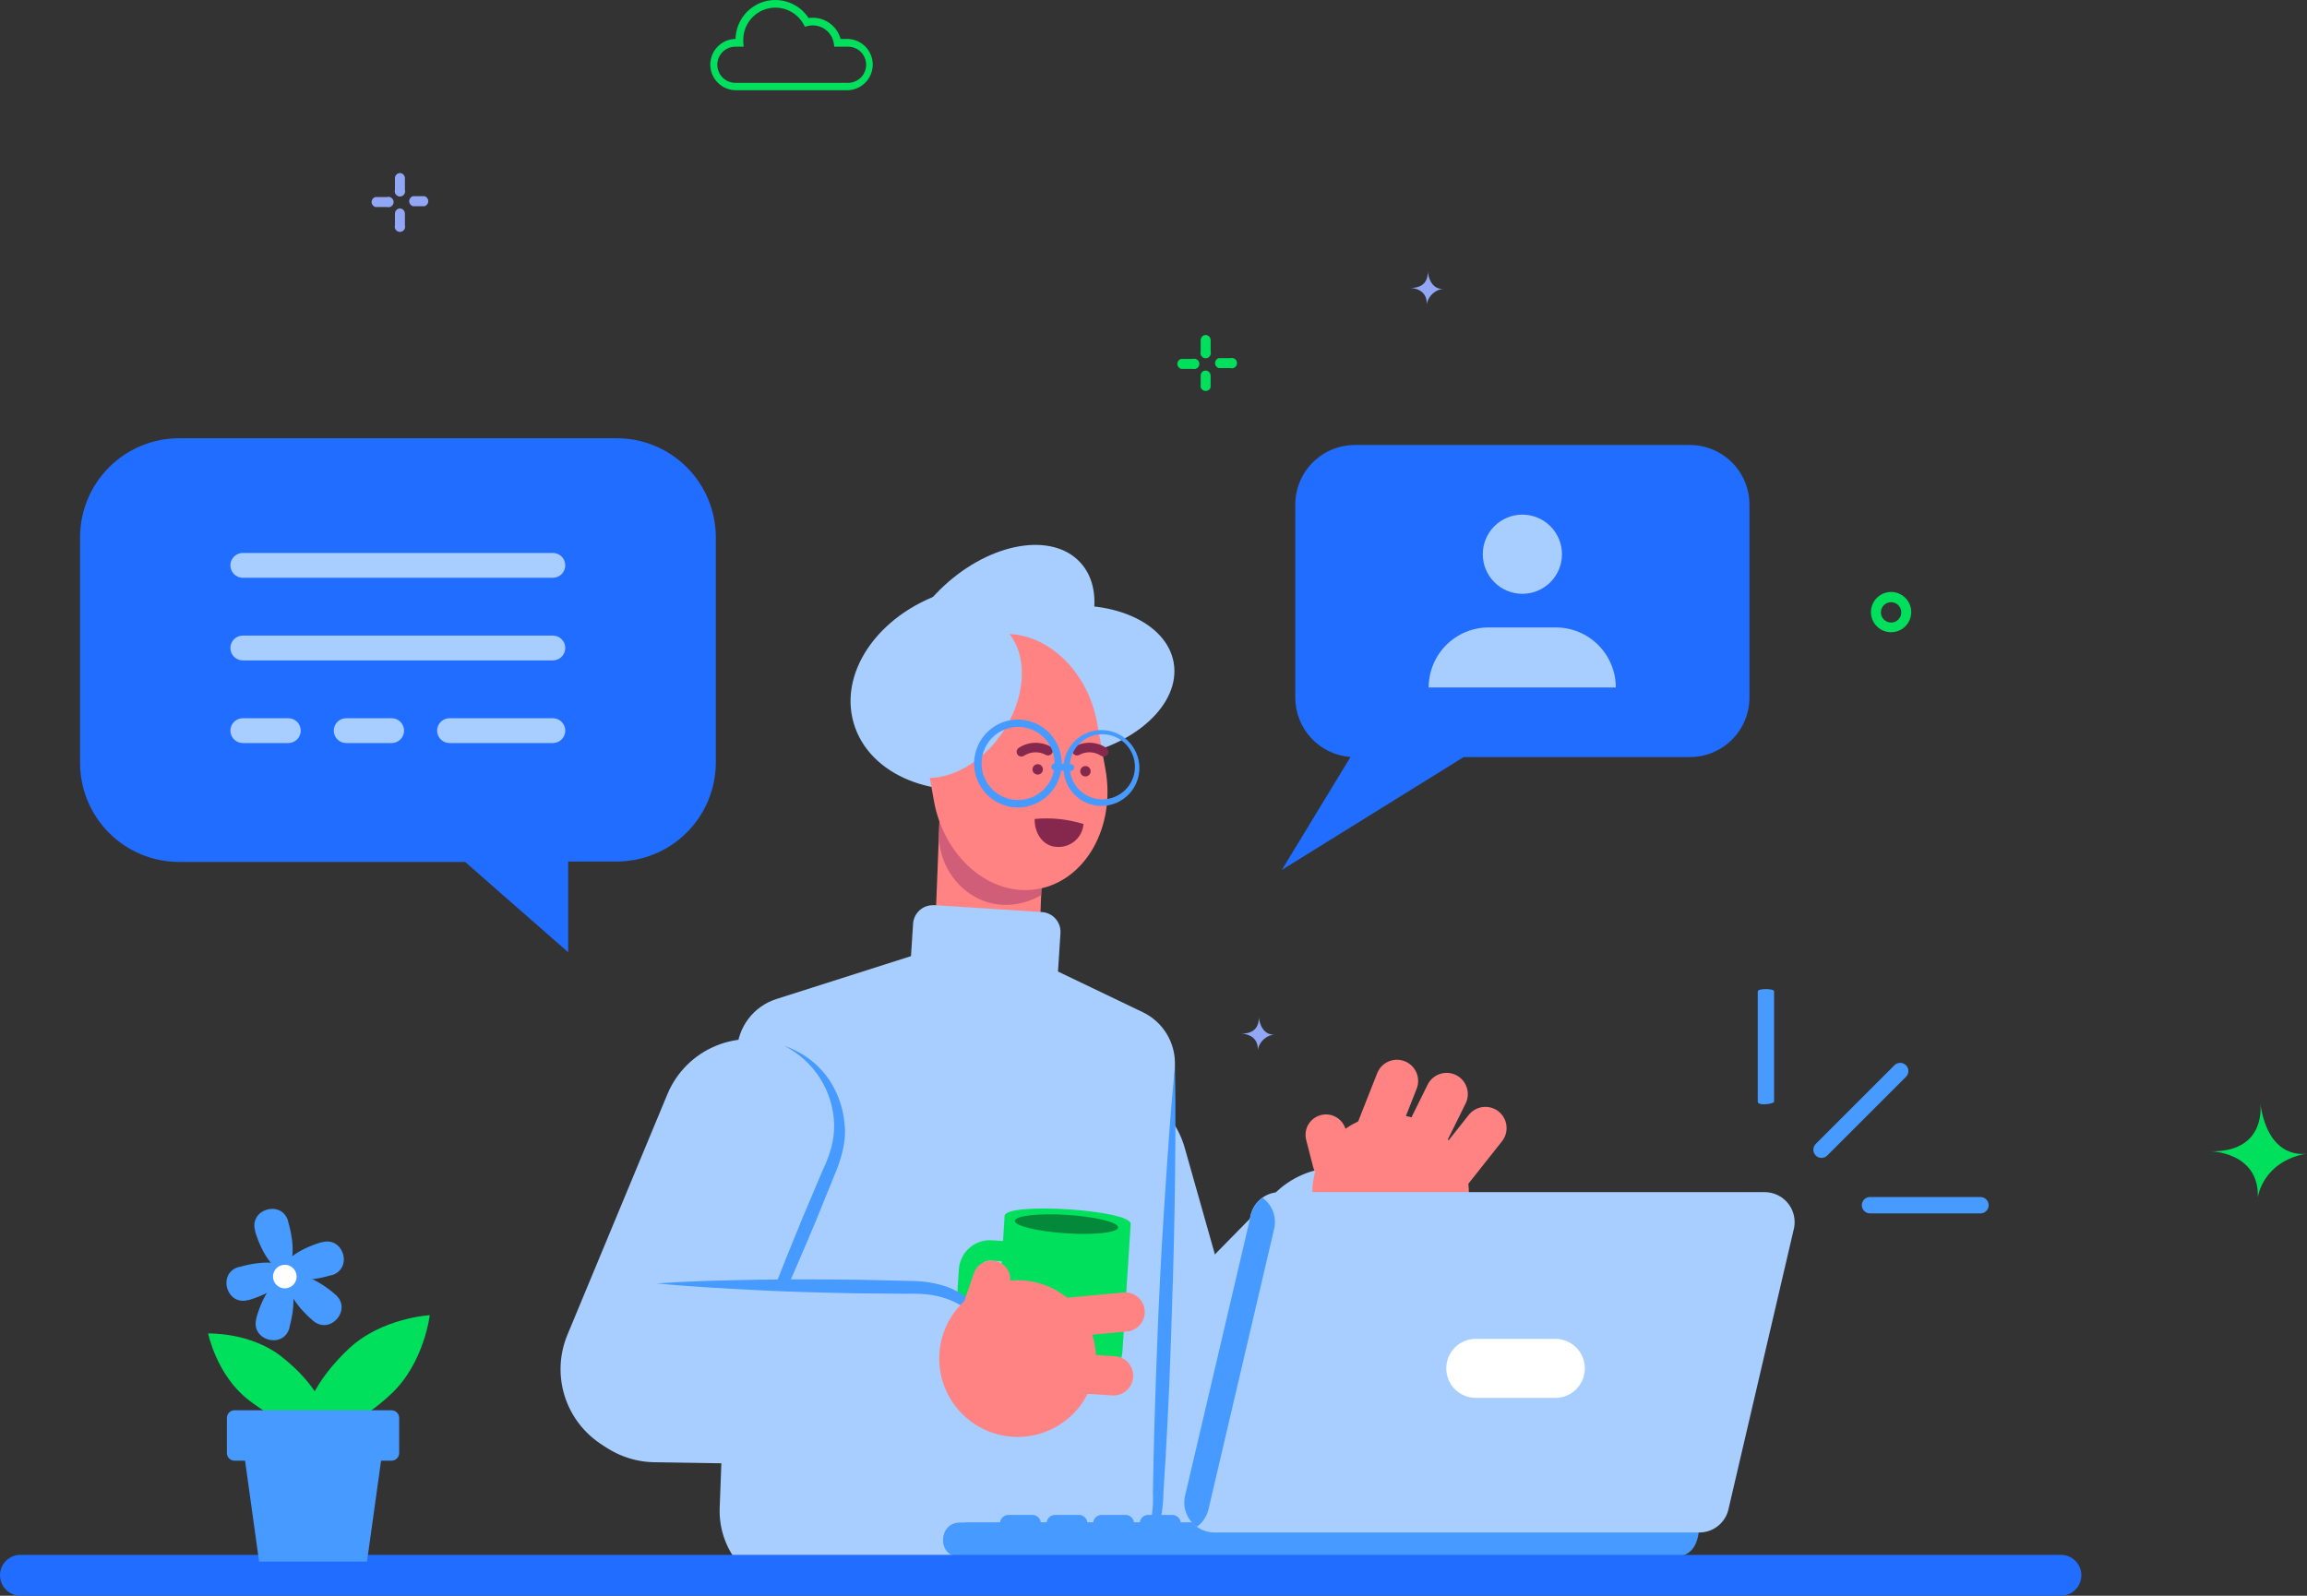 <svg xmlns="http://www.w3.org/2000/svg" xmlns:xlink="http://www.w3.org/1999/xlink" width="442.08" height="305.867" viewBox="0 0 442.08 305.867"><rect x="0" y="0" width="442.08" height="305.867" fill="#333333" stroke="none"/><defs><style>.a{fill:none;}.b{clip-path:url(#a);}.c{clip-path:url(#b);}.d{fill:#00e05d;}.e{clip-path:url(#c);}.f{fill:#91a7f6;}.g{clip-path:url(#e);}.h{clip-path:url(#g);}.i{clip-path:url(#i);}.j{clip-path:url(#k);}.k{clip-path:url(#m);}.l{clip-path:url(#o);}.m{clip-path:url(#q);}.n{clip-path:url(#s);}.o{clip-path:url(#u);}.p{clip-path:url(#w);}.q{clip-path:url(#y);}.r{clip-path:url(#aa);}.s{fill:#a7ceff;}.t{clip-path:url(#ac);}.u{clip-path:url(#ae);}.v{fill:#ff8383;}.w{clip-path:url(#ag);}.x{clip-path:url(#ai);}.y{clip-path:url(#ak);}.z{clip-path:url(#am);}.aa{clip-path:url(#ao);}.ab{clip-path:url(#aq);}.ac{fill:#d05e78;}.ad{clip-path:url(#as);}.ae{clip-path:url(#au);}.af{clip-path:url(#aw);}.ag{clip-path:url(#ay);}.ah{clip-path:url(#ba);}.ai{clip-path:url(#bc);}.aj{fill:#86284e;}.ak{clip-path:url(#be);}.al{clip-path:url(#bg);}.am{clip-path:url(#bi);}.an{clip-path:url(#bk);}.ao{fill:#479aff;}.ap{clip-path:url(#bm);}.aq{clip-path:url(#bo);}.ar{clip-path:url(#bq);}.as{clip-path:url(#bs);}.at{clip-path:url(#bu);}.au{clip-path:url(#bw);}.av{clip-path:url(#by);}.aw{clip-path:url(#ca);}.ax{clip-path:url(#cc);}.ay{clip-path:url(#ce);}.az{clip-path:url(#cg);}.ba{fill:#04893b;}.bb{clip-path:url(#ci);}.bc{clip-path:url(#ck);}.bd{clip-path:url(#cm);}.be{clip-path:url(#co);}.bf{clip-path:url(#cq);}.bg{clip-path:url(#cs);}.bh{clip-path:url(#cu);}.bi{clip-path:url(#cw);}.bj{clip-path:url(#cy);}.bk{clip-path:url(#da);}.bl{clip-path:url(#dc);}.bm{clip-path:url(#de);}.bn{clip-path:url(#dg);}.bo{clip-path:url(#di);}.bp{fill:#fff;}.bq{clip-path:url(#dk);}.br{clip-path:url(#dm);}.bs{clip-path:url(#do);}.bt{clip-path:url(#dq);}.bu{clip-path:url(#ds);}.bv{fill:#206dff;}.bw{clip-path:url(#du);}.bx{clip-path:url(#dw);}.by{clip-path:url(#dy);}.bz{clip-path:url(#ea);}.ca{clip-path:url(#ec);}.cb{clip-path:url(#ee);}.cc{clip-path:url(#eg);}.cd{clip-path:url(#ei);}.ce{clip-path:url(#ek);}.cf{clip-path:url(#em);}.cg{clip-path:url(#eo);}.ch{clip-path:url(#ep);}.ci{clip-path:url(#eq);}.cj{clip-path:url(#es);}.ck{clip-path:url(#eu);}.cl{clip-path:url(#ew);}.cm{clip-path:url(#ey);}.cn{clip-path:url(#fa);}.co{clip-path:url(#fc);}.cp{clip-path:url(#fe);}</style><clipPath id="a"><path class="a" d="M437.61-188.62a3.86,3.86,0,0,1-3.86,3.86,3.86,3.86,0,0,1-3.86-3.86,3.86,3.86,0,0,1,3.86-3.86,3.86,3.86,0,0,1,3.86,3.86Zm-1.91,0a1.95,1.95,0,0,0-1.966-1.9,1.95,1.95,0,0,0-1.933,1.933,1.95,1.95,0,0,0,1.9,1.966,1.94,1.94,0,0,0,1.433-.567,1.94,1.94,0,0,0,.567-1.433Z"/></clipPath><clipPath id="b"><path class="a" d="M-595,220H685V-533H-595Z"/></clipPath><clipPath id="c"><path class="a" d="M148-266a1,1,0,0,0-.95,1v2.21a1,1,0,0,0,.371,1.108,1,1,0,0,0,1.169,0,1,1,0,0,0,.371-1.108V-265A1,1,0,0,0,148-266Z"/></clipPath><clipPath id="e"><path class="a" d="M145.5-268.18h-2.22a1,1,0,0,0-.7.955,1,1,0,0,0,.7.955h2.22a1,1,0,0,0,1.108-.371,1,1,0,0,0,0-1.169A1,1,0,0,0,145.5-268.18Z"/></clipPath><clipPath id="g"><path class="a" d="M148-272.78a1,1,0,0,0-.95,1v2.21a1,1,0,0,0,.371,1.108,1,1,0,0,0,1.169,0,1,1,0,0,0,.371-1.108v-2.21A1,1,0,0,0,148-272.78Z"/></clipPath><clipPath id="i"><path class="a" d="M152.72-268.34H150.5a1,1,0,0,0-.72.96,1,1,0,0,0,.72.96h2.22a1,1,0,0,0,.72-.96,1,1,0,0,0-.72-.96Z"/></clipPath><clipPath id="k"><path class="a" d="M388.4-327.92a.94.94,0,0,0-.693.293.94.94,0,0,0-.257.707v2.22a1,1,0,0,0,.955.7,1,1,0,0,0,.955-.7V-327A1,1,0,0,0,388.4-327.92Z"/></clipPath><clipPath id="m"><path class="a" d="M385.9-330.15h-2.22a1,1,0,0,0-.7.955,1,1,0,0,0,.7.955h2.22a1,1,0,0,0,1.108-.371,1,1,0,0,0,0-1.169A1,1,0,0,0,385.9-330.15Z"/></clipPath><clipPath id="o"><path class="a" d="M388.4-334.74a1,1,0,0,0-.95.95v2.22a1,1,0,0,0,.371,1.108,1,1,0,0,0,1.169,0,1,1,0,0,0,.371-1.108v-2.22A1,1,0,0,0,388.4-334.74Z"/></clipPath><clipPath id="q"><path class="a" d="M393.12-330.3H390.9a1,1,0,0,0-.7.955,1,1,0,0,0,.7.955h2.22a1,1,0,0,0,1.108-.371,1,1,0,0,0,0-1.169A1,1,0,0,0,393.12-330.3Z"/></clipPath><clipPath id="s"><path class="a" d="M504.51-94.36s1.3,9.31-9.57,9.09c0,0,9.34.1,9.09,8.83,0,0,.84-6.87,9.42-8.41C513.45-84.85,506.2-83.18,504.51-94.36Z"/></clipPath><clipPath id="u"><path class="a" d="M344.94-253.93s.45,3.24-3.33,3.17c0,0,3.25,0,3.16,3.08a3.7,3.7,0,0,1,3.29-2.93S345.53-250,344.94-253.93Z"/></clipPath><clipPath id="w"><path class="a" d="M312.56-111s.46,3.25-3.33,3.17c0,0,3.25,0,3.17,3.08a3.69,3.69,0,0,1,3.28-2.93S313.15-107.09,312.56-111Z"/></clipPath><clipPath id="y"><path class="a" d="M233.69-288.65H212.48a4.921,4.921,0,0,1-5-4.84,4.921,4.921,0,0,1,4.84-5,7.62,7.62,0,0,1,5.525-7.163,7.62,7.62,0,0,1,8.475,3.163,5.52,5.52,0,0,1,6.13,4h1.24a4.92,4.92,0,0,1,4.92,4.92,4.92,4.92,0,0,1-4.92,4.92ZM212.48-297a3.47,3.47,0,0,0-3.16,1.677,3.47,3.47,0,0,0,0,3.577,3.47,3.47,0,0,0,3.16,1.676h21.21a3.47,3.47,0,0,0,3.16-1.676,3.47,3.47,0,0,0,0-3.577A3.47,3.47,0,0,0,233.69-297h-2.45l-.09-.61a4.07,4.07,0,0,0-1.76-2.78,4.07,4.07,0,0,0-3.24-.57l-.54.13-.27-.49a6.16,6.16,0,0,0-6.93-2.962,6.16,6.16,0,0,0-4.61,5.962v.53l.07.79Z"/></clipPath><clipPath id="aa"><path class="a" d="M300.13-16.71h0A17.14,17.14,0,0,1,279-28.54L265.39-76.61a17.15,17.15,0,0,1,11.83-21.17h0a17.15,17.15,0,0,1,21.17,11.83L312-37.87a17.14,17.14,0,0,1-1.547,13.042A17.14,17.14,0,0,1,300.13-16.71Z"/></clipPath><clipPath id="ac"><path class="a" d="M280.72-17.11h0a17.15,17.15,0,0,1-.24-24.25l35-35.67a17.14,17.14,0,0,1,12.07-5.141,17.14,17.14,0,0,1,12.17,4.9h0a17.15,17.15,0,0,1,5.172,12.077A17.15,17.15,0,0,1,340-53L305-17.33a17.14,17.14,0,0,1-12.094,5.151A17.14,17.14,0,0,1,280.72-17.11Z"/></clipPath><clipPath id="ae"><path class="a" d="M350.34-85.62a15,15,0,0,1-4.193,20.784,15,15,0,0,1-20.788-4.172A15,15,0,0,1,329.51-89.8a15,15,0,0,1,11.283-2.233A15,15,0,0,1,350.34-85.62Z"/></clipPath><clipPath id="ag"><path class="a" d="M327.77-79.46h0A3.92,3.92,0,0,1,323-82.27l-1.33-5.17a3.91,3.91,0,0,1,.419-2.971,3.91,3.91,0,0,1,2.4-1.8h0a3.91,3.91,0,0,1,4.76,2.81l1.34,5.17a3.93,3.93,0,0,1-2.82,4.77Z"/></clipPath><clipPath id="ai"><path class="a" d="M342.84-97.26l-5.32,13.48a4.07,4.07,0,0,1-5.28,2.28h0a4.06,4.06,0,0,1-2.231-2.163,4.06,4.06,0,0,1-.049-3.107l5.32-13.47a4.06,4.06,0,0,1,2.16-2.238,4.06,4.06,0,0,1,3.11-.052h0a4.06,4.06,0,0,1,2.238,2.16,4.06,4.06,0,0,1,.052,3.11Z"/></clipPath><clipPath id="ak"><path class="a" d="M352.22-94.43l-6.43,13a4.06,4.06,0,0,1-2.339,2.047,4.06,4.06,0,0,1-3.1-.207h0a4.07,4.07,0,0,1-1.84-5.45l6.43-13a4.06,4.06,0,0,1,2.339-2.047,4.06,4.06,0,0,1,3.1.207h0a4.07,4.07,0,0,1,1.84,5.45Z"/></clipPath><clipPath id="am"><path class="a" d="M359.2-87.2l-9,11.37a4.07,4.07,0,0,1-5.71.67h0a4.07,4.07,0,0,1-.67-5.71l9-11.37a4.07,4.07,0,0,1,5.71-.67h0A4.07,4.07,0,0,1,359.2-87.2Z"/></clipPath><clipPath id="ao"><path class="a" d="M251.609-153.227l19.985.785-1.217,30.976a7.1,7.1,0,0,1-2.275,4.935,7.1,7.1,0,0,1-5.1,1.881l-5.826-.229a7.1,7.1,0,0,1-4.935-2.275,7.1,7.1,0,0,1-1.881-5.1l1.217-30.976Z"/></clipPath><clipPath id="aq"><path class="a" d="M271.61-153.51l-20-.79-.31,7.86c-.3,7.7,6,14.46,13.66,13.91q.72-.06,1.44-.18a14.11,14.11,0,0,0,4.47-1.64Z"/></clipPath><clipPath id="as"><path class="a" d="M264.172-155.757c13.264-3.753,21.674-15.076,18.784-25.29s-15.986-15.451-29.25-11.7-21.674,15.076-18.784,25.29S250.908-152,264.172-155.757Z"/></clipPath><clipPath id="au"><path class="a" d="M276.843-160.956c12.071-2.05,20.775-10.082,19.441-17.939s-12.2-12.564-24.273-10.514-20.775,10.082-19.44,17.939S264.772-158.906,276.843-160.956Z"/></clipPath><clipPath id="aw"><path class="a" d="M271.888-172.5c8.991-8.311,11.895-19.793,6.485-25.645S261.289-202,252.3-193.69,240.4-173.9,245.813-168.045,262.9-164.186,271.888-172.5Z"/></clipPath><clipPath id="ay"><path class="a" d="M283.2-158.48c2,11-3.81,21.31-12.9,22.93h0c-9.1,1.63-18.07-6-20-17.05l-1.55-8.69c-2-11,3.81-21.3,12.9-22.93h0c9.1-1.62,18.07,6,20,17.06Z"/></clipPath><clipPath id="ba"><path class="a" d="M263.77-185.53c-5-4.55-13.79-2.35-19.56,4.92s-6.37,16.86-1.33,21.41,13.78,2.35,19.55-4.92S268.8-181,263.77-185.53Z"/></clipPath><clipPath id="bc"><path class="a" d="M267.09-160.93a.91.91,0,0,1-.873-.638.91.91,0,0,1,.353-1.022,5.91,5.91,0,0,1,6.09-.26.914.914,0,0,1,.33,1.25.914.914,0,0,1-1.25.33,4.09,4.09,0,0,0-4.14.18.86.86,0,0,1-.51.16Z"/></clipPath><clipPath id="be"><path class="a" d="M282.87-160.93a.91.91,0,0,1-.52-.16h0a4.06,4.06,0,0,0-4.13-.18.9.9,0,0,1-.695.1.9.9,0,0,1-.555-.43.91.91,0,0,1-.1-.691.91.91,0,0,1,.42-.559,5.9,5.9,0,0,1,6.1.26.91.91,0,0,1,.353,1.022.91.91,0,0,1-.873.638Z"/></clipPath><clipPath id="bg"><path class="a" d="M271.22-158.47a1,1,0,0,1-.638.929,1,1,0,0,1-1.1-.255,1,1,0,0,1-.163-1.115,1,1,0,0,1,.979-.559A1,1,0,0,1,271.22-158.47Z"/></clipPath><clipPath id="bi"><path class="a" d="M280.37-158.11a1,1,0,0,1-.638.929,1,1,0,0,1-1.1-.255,1,1,0,0,1-.163-1.115,1,1,0,0,1,.979-.559A1,1,0,0,1,280.37-158.11Z"/></clipPath><clipPath id="bk"><path class="a" d="M282.59-151.47h-.3a7.27,7.27,0,0,1-7.12-7.344,7.27,7.27,0,0,1,7.27-7.195,7.27,7.27,0,0,1,7.27,7.195A7.27,7.27,0,0,1,282.59-151.47Zm0-13.74a6.25,6.25,0,0,0-6.23,6,6.24,6.24,0,0,0,1.657,4.484,6.24,6.24,0,0,0,4.343,2,6.31,6.31,0,0,0,4.48-1.66,6.23,6.23,0,0,0,1.624-6.746,6.23,6.23,0,0,0-5.624-4.064Z"/></clipPath><clipPath id="bm"><path class="a" d="M266.47-151.18h-.34a8.43,8.43,0,0,1-7.573-5.506,8.43,8.43,0,0,1,2.183-9.1,8.26,8.26,0,0,1,6.05-2.23,8.43,8.43,0,0,1,8.026,8.581,8.43,8.43,0,0,1-8.346,8.27Zm0-15.43a7,7,0,0,0-7,6.73h0a7,7,0,0,0,1.854,5.027,7,7,0,0,0,4.866,2.243,7.005,7.005,0,0,0,7.275-6.725,7.005,7.005,0,0,0-6.725-7.275Z"/></clipPath><clipPath id="bo"><path class="a" d="M273.43-158.29l3.1.12a.66.66,0,0,0,.68-.63h0a.66.66,0,0,0-.63-.68l-3.1-.12a.65.65,0,0,0-.466.176.65.65,0,0,0-.2.454h0a.65.65,0,0,0,.169.469.65.65,0,0,0,.451.211Z"/></clipPath><clipPath id="bq"><path class="a" d="M279-148a4.78,4.78,0,0,1-5.14,4.38c-2.74-.11-4.32-2.82-4.22-5.35A23.79,23.79,0,0,1,279-148Z"/></clipPath><clipPath id="bs"><path class="a" d="M276.78-2,224.45-.53a15.81,15.81,0,0,1-15.17-16.42l3.3-87.57a10.88,10.88,0,0,1,7.58-9.94l39-12.43,31.18,14.95a10.86,10.86,0,0,1,6.17,10.24l-3.32,84.52A15.81,15.81,0,0,1,276.78-2Z"/></clipPath><clipPath id="bu"><path class="a" d="M296.52-101.69c.18,9.13.08,18.26-.07,27.37s-.45,18.23-.77,27.35-.78,18.22-1.38,27.32a24,24,0,0,1-1.08,7A15.87,15.87,0,0,1,276.78-2a15.88,15.88,0,0,0,11.77-5.53,14.8,14.8,0,0,0,3.1-5.67,22.9,22.9,0,0,0,.65-6.54c.12-9.12.44-18.24.77-27.35s.78-18.21,1.38-27.32S295.63-92.6,296.52-101.69Z"/></clipPath><clipPath id="bw"><path class="a" d="M250.361-132.454l20.687,1.334a3.79,3.79,0,0,1,2.6,1.28,3.791,3.791,0,0,1,.935,2.746L273.5-110.308l-28.241-1.821,1.081-16.765a3.79,3.79,0,0,1,4.026-3.538Z"/></clipPath><clipPath id="by"><path class="a" d="M189.35-27.66h0a17.16,17.16,0,0,1-9.26-22.41l19.17-46.14a17.14,17.14,0,0,1,9.286-9.273,17.14,17.14,0,0,1,13.124.013h0a17.14,17.14,0,0,1,9.267,9.289,17.139,17.139,0,0,1-.017,13.121L211.76-36.92A17.15,17.15,0,0,1,189.35-27.66Z"/></clipPath><clipPath id="ca"><path class="a" d="M221.67-105.47a16.9,16.9,0,0,1,7.92,5.56,17.73,17.73,0,0,1,3.6,9.26c.45,3.36-.63,6.93-1.86,9.82l-3.62,8.91c-2.48,5.9-5,11.81-7.65,17.63l-4,8.74c-1.43,2.87-2.78,5.78-4.28,8.63.95-3.07,2.07-6.08,3.09-9.12l3.35-9c2.24-6,4.67-11.94,7.1-17.86l3.75-8.85a25.417,25.417,0,0,0,1.62-4.31,16.3,16.3,0,0,0,.52-4.46,17.41,17.41,0,0,0-9.54-14.95Z"/></clipPath><clipPath id="cc"><path class="a" d="M269.15-51.85l-8.74-.56a6,6,0,0,1-5.55-6.32l.26-3.93a5.94,5.94,0,0,1,2.005-4.083,5.94,5.94,0,0,1,4.3-1.467l8.73.56Zm-8-12.45a2,2,0,0,0-1.473.492,2,2,0,0,0-.677,1.4l-.26,3.94a2,2,0,0,0,.5,1.477,2,2,0,0,0,1.4.673l4.82.31.51-8Z"/></clipPath><clipPath id="ce"><path class="a" d="M277.63-39.29l-7.55-.49a8.31,8.31,0,0,1-5.713-2.811,8.31,8.31,0,0,1-2.047-6.029l1.56-24.27c.18-2.71,24.33-1.15,24.16,1.56l-1.57,24.27a8.31,8.31,0,0,1-2.807,5.72,8.31,8.31,0,0,1-6.033,2.05Z"/></clipPath><clipPath id="cg"><path class="a" d="M285.63-70.67c-.06,1-4.55,1.48-10,1.12s-9.86-1.43-9.79-2.4,4.54-1.48,10-1.13S285.69-71.65,285.63-70.67Z"/></clipPath><clipPath id="ci"><path class="a" d="M179.85-43.08h0a17.14,17.14,0,0,1,5.21-12.041,17.14,17.14,0,0,1,12.2-4.829l50,.79A17.14,17.14,0,0,1,259.3-53.95a17.14,17.14,0,0,1,4.829,12.2h0a17.14,17.14,0,0,1-5.211,12.041,17.14,17.14,0,0,1-12.2,4.829l-50-.79a17.14,17.14,0,0,1-12.041-5.211A17.14,17.14,0,0,1,179.85-43.08Z"/></clipPath><clipPath id="ck"><path class="a" d="M197.26-59.95c6.42-.44,12.83-.59,19.24-.7s12.82-.07,19.22,0l9.61.22c3.14,0,6.85.45,9.75,2.2a17.74,17.74,0,0,1,7.06,7,16.82,16.82,0,0,1,1.95,9.48,17.41,17.41,0,0,0-9.91-14.68,16.73,16.73,0,0,0-4.29-1.3,25.459,25.459,0,0,0-4.6-.23l-9.61-.08c-6.41-.13-12.81-.27-19.21-.61S203.66-59.31,197.26-59.95Z"/></clipPath><clipPath id="cm"><path class="a" d="M277.935-35.952a15.02,15.02,0,0,0-1.969-21.15,15.02,15.02,0,0,0-21.15,1.969,15.02,15.02,0,0,0,1.969,21.15A15.02,15.02,0,0,0,277.935-35.952Z"/></clipPath><clipPath id="co"><path class="a" d="M258.61-52.69h0a3.59,3.59,0,0,1-2.057-1.825,3.59,3.59,0,0,1-.163-2.745l1.6-4.63a3.59,3.59,0,0,1,1.825-2.057,3.59,3.59,0,0,1,2.745-.163h0a3.59,3.59,0,0,1,2.057,1.825,3.59,3.59,0,0,1,.163,2.745l-1.6,4.62A3.6,3.6,0,0,1,258.61-52.69Z"/></clipPath><clipPath id="cq"><path class="a" d="M287.37-50.73,274-49.49a3.77,3.77,0,0,1-4.09-3.39h0a3.76,3.76,0,0,1,3.39-4.09l13.34-1.24a3.75,3.75,0,0,1,2.742.85,3.75,3.75,0,0,1,1.338,2.54h0a3.74,3.74,0,0,1-3.35,4.09Z"/></clipPath><clipPath id="cs"><path class="a" d="M284.55-38.47l-13.36-.86a3.77,3.77,0,0,1-3.51-4h0a3.76,3.76,0,0,1,1.272-2.584,3.76,3.76,0,0,1,2.728-.926L285-46a3.77,3.77,0,0,1,3.51,4h0a3.77,3.77,0,0,1-3.96,3.53Z"/></clipPath><clipPath id="cu"><path class="a" d="M420.42-84a1.6,1.6,0,0,1-1.11-.46,1.58,1.58,0,0,1,0-2.22l15-15a1.57,1.57,0,0,1,1.557-.491,1.57,1.57,0,0,1,1.152,1.157,1.57,1.57,0,0,1-.5,1.554l-15,15a1.56,1.56,0,0,1-1.1.46Z"/></clipPath><clipPath id="cw"><path class="a" d="M408.2-94.77v-21.15c-.047-.589,3.177-.589,3.13,0v21.15C411.333-94.355,408.2-93.9,408.2-94.77Z"/></clipPath><clipPath id="cy"><path class="a" d="M450.75-73.37H429.59a1.57,1.57,0,0,1-1.445-1.565A1.57,1.57,0,0,1,429.59-76.5h21.16a1.57,1.57,0,0,1,1.464.744,1.57,1.57,0,0,1,0,1.642A1.57,1.57,0,0,1,450.75-73.37Z"/></clipPath><clipPath id="da"><path class="a" d="M262.85-7.57H392.29c3.61,0,4.72-2.92,4.72-6.54H256.31a6.54,6.54,0,0,0,6.54,6.54Z"/></clipPath><clipPath id="dc"><path class="a" d="M255.34-14.11h45.88c0,3.62-3.32,6.54-7.42,6.54H255.15C250.92-7.63,251.11-14.11,255.34-14.11Z"/></clipPath><clipPath id="de"><path class="a" d="M304.09-12.2H397a5.739,5.739,0,0,0,5.64-4.68l12.53-53.74a5.75,5.75,0,0,0-1.219-4.734,5.75,5.75,0,0,0-4.422-2.086H316.61a5.73,5.73,0,0,0-5.64,4.68L298.44-19a5.75,5.75,0,0,0,1.231,4.725A5.75,5.75,0,0,0,304.09-12.2Z"/></clipPath><clipPath id="dg"><path class="a" d="M311-72.76a5.74,5.74,0,0,1,2.29-3.6,5.73,5.73,0,0,1,2.29,5.74L303-16.88a5.78,5.78,0,0,1-2.29,3.59,5.73,5.73,0,0,1-2.3-5.73Z"/></clipPath><clipPath id="di"><path class="a" d="M369.41-38H354.17a5.65,5.65,0,0,1-4.005-1.655,5.65,5.65,0,0,1-1.655-4.005h0a5.66,5.66,0,0,1,5.66-5.66h15.24a5.66,5.66,0,0,1,4,1.658,5.66,5.66,0,0,1,1.658,4h0a5.65,5.65,0,0,1-1.655,4.005A5.65,5.65,0,0,1,369.41-38Z"/></clipPath><clipPath id="dk"><path class="a" d="M269.2-12.3h-4.58a1.63,1.63,0,0,1-1.156-.481,1.63,1.63,0,0,1-.474-1.159h0a1.63,1.63,0,0,1,1.63-1.63h4.58a1.63,1.63,0,0,1,1.63,1.63h0a1.63,1.63,0,0,1-.474,1.159A1.63,1.63,0,0,1,269.2-12.3Z"/></clipPath><clipPath id="dm"><path class="a" d="M278.12-12.3h-4.57a1.63,1.63,0,0,1-1.156-.481,1.63,1.63,0,0,1-.474-1.159h0a1.63,1.63,0,0,1,1.63-1.63h4.57a1.63,1.63,0,0,1,1.63,1.63h0a1.63,1.63,0,0,1-.474,1.159A1.63,1.63,0,0,1,278.12-12.3Z"/></clipPath><clipPath id="do"><path class="a" d="M287.05-12.3h-4.57a1.63,1.63,0,0,1-1.163-.477,1.63,1.63,0,0,1-.477-1.163h0a1.63,1.63,0,0,1,.481-1.156,1.63,1.63,0,0,1,1.159-.474h4.57a1.63,1.63,0,0,1,1.63,1.63h0a1.63,1.63,0,0,1-.474,1.159A1.63,1.63,0,0,1,287.05-12.3Z"/></clipPath><clipPath id="dq"><path class="a" d="M296-12.3h-4.6a1.63,1.63,0,0,1-1.156-.481,1.63,1.63,0,0,1-.474-1.159h0a1.63,1.63,0,0,1,1.63-1.63H296a1.64,1.64,0,0,1,1.64,1.63h0a1.64,1.64,0,0,1-.48,1.16,1.64,1.64,0,0,1-1.16.48Z"/></clipPath><clipPath id="ds"><path class="a" d="M466.29-.08h-391a3.92,3.92,0,0,1-2.772-1.148A3.92,3.92,0,0,1,71.37-4h0a3.921,3.921,0,0,1,1.145-2.775A3.91,3.91,0,0,1,75.29-7.92h391A3.92,3.92,0,0,1,470.21-4h0A3.93,3.93,0,0,1,466.29-.08Z"/></clipPath><clipPath id="du"><path class="a" d="M126.57-71.82c1.39,4.61,1.11,8.77-.64,9.3s-4.28-2.78-5.67-7.39a.744.744,0,0,1,0-.14c-1.18-4.1,5-6,6.31-1.9Z"/></clipPath><clipPath id="dw"><path class="a" d="M134.84-61.52c-4.61,1.39-8.77,1.11-9.3-.63s2.78-4.29,7.39-5.68h.14c4.1-1.18,6,5,1.91,6.31Z"/></clipPath><clipPath id="dy"><path class="a" d="M119.07-56.76c4.61-1.39,7.92-3.93,7.39-5.67s-4.68-2-9.29-.64h-.14c-4.07,1.29-2.2,7.49,1.91,6.31Z"/></clipPath><clipPath id="ea"><path class="a" d="M126.83-51.52c1.3-4.64.92-8.79-.83-9.28s-4.22,2.87-5.52,7.51v.14c-1.09,4.12,5.15,5.87,6.35,1.77C126.8-51.43,126.82-51.47,126.83-51.52Z"/></clipPath><clipPath id="ec"><path class="a" d="M131.28-52.86c-3.65-3.15-5.64-6.81-4.45-8.19s5.11.05,8.75,3.19l.11.1c3.2,2.83-1,7.74-4.3,5Z"/></clipPath><clipPath id="ee"><path class="a" d="M128.11-61.92a2.26,2.26,0,0,1-.723,2.408,2.26,2.26,0,0,1-2.5.25A2.26,2.26,0,0,1,123.7-61.48a2.26,2.26,0,0,1,1.6-1.94,2.25,2.25,0,0,1,1.716.167,2.25,2.25,0,0,1,1.094,1.333Z"/></clipPath><clipPath id="eg"><path class="a" d="M125.32-45.91c6,4.71,9.39,10.37,7.61,12.64s-8.09.27-14.07-4.44-7.61-12.64-7.61-12.64S119.33-50.63,125.32-45.91Z"/></clipPath><clipPath id="ei"><path class="a" d="M146.34-38.77c-6.31,5.93-13.26,8.8-15.5,6.41s1.06-9.14,7.37-15.07,15.51-6.42,15.51-6.42S152.66-44.71,146.34-38.77Z"/></clipPath><clipPath id="ek"><path class="a" d="M141.7-6.62H121.02L117.4-32.63h27.92L141.7-6.62Z"/></clipPath><clipPath id="em"><path class="a" d="M116.32-35.63h30.07a1.47,1.47,0,0,1,1.47,1.47v6.73a1.47,1.47,0,0,1-1.47,1.47H116.32a1.47,1.47,0,0,1-1.47-1.47v-6.73A1.47,1.47,0,0,1,116.32-35.63Z"/></clipPath><clipPath id="eo"><path class="a" d="M489.5-306.95H405.71a19,19,0,0,0-19,19v43.22a19,19,0,0,0,19,19H460.5l19.75,17.31v-17.39h9.29a19,19,0,0,0,19-19V-288a19,19,0,0,0-19.04-18.95Z" transform="translate(-386.71 306.95)"/></clipPath><clipPath id="ep"><path class="a" d="M685,220H-595V-533H685Z" transform="translate(595 533)"/></clipPath><clipPath id="eq"><path class="a" d="M477.35-280.2H417.94a2.38,2.38,0,0,1-2.38-2.38,2.38,2.38,0,0,1,2.38-2.38h59.41a2.38,2.38,0,0,1,2.38,2.38A2.38,2.38,0,0,1,477.35-280.2Z" transform="translate(-415.56 284.96)"/></clipPath><clipPath id="es"><path class="a" d="M477.35-264.36H417.94a2.38,2.38,0,0,1-2.38-2.38,2.38,2.38,0,0,1,2.38-2.38h59.41a2.38,2.38,0,0,1,2.38,2.38A2.38,2.38,0,0,1,477.35-264.36Z" transform="translate(-415.56 269.12)"/></clipPath><clipPath id="eu"><path class="a" d="M477.35-248.52h-8.72a2.38,2.38,0,0,1-2.38-2.38,2.38,2.38,0,0,1,2.38-2.38h8.72a2.38,2.38,0,0,1,2.38,2.38,2.38,2.38,0,0,1-2.38,2.38Z" transform="translate(-466.25 253.28)"/></clipPath><clipPath id="ew"><path class="a" d="M457.54-248.52h-8.71a2.38,2.38,0,0,1-2.38-2.38,2.38,2.38,0,0,1,2.38-2.38h8.71a2.38,2.38,0,0,1,2.38,2.38,2.38,2.38,0,0,1-2.38,2.38Z" transform="translate(-446.45 253.28)"/></clipPath><clipPath id="ey"><path class="a" d="M437.74-248.52h-19.8a2.38,2.38,0,0,1-2.38-2.38,2.38,2.38,0,0,1,2.38-2.38h19.8a2.38,2.38,0,0,1,2.38,2.38,2.38,2.38,0,0,1-2.38,2.38Z" transform="translate(-415.56 253.28)"/></clipPath><clipPath id="fa"><path class="a" d="M395.15-220.65H331a11.42,11.42,0,0,0-11.42,11.42v37a11.41,11.41,0,0,0,10.58,11.38L317-139.2l34.85-21.63h43.34a11.42,11.42,0,0,0,11.42-11.42v-37a11.42,11.42,0,0,0-3.366-8.076,11.421,11.421,0,0,0-8.094-3.324Z"/></clipPath><clipPath id="fc"><path class="a" d="M368.462-194.348a7.59,7.59,0,0,0,0-10.734,7.59,7.59,0,0,0-10.734,0,7.59,7.59,0,0,0,0,10.734A7.59,7.59,0,0,0,368.462-194.348Z"/></clipPath><clipPath id="fe"><path class="a" d="M381-174.17H345.14a11.5,11.5,0,0,1,3.365-8.138,11.5,11.5,0,0,1,8.135-3.372h12.89A11.5,11.5,0,0,1,381-174.17Z"/></clipPath></defs><g transform="translate(-105.37 324.947)"><g transform="translate(34 -19)"><g class="b"><g class="c"><path class="d" d="M424.89-197.48h17.72v17.72H424.89Z"/></g></g><g class="e"><g class="c"><path class="f" d="M142-271h12v14.507H142Z"/></g></g><g class="g"><g class="c"><path class="f" d="M137.577-273.225H151.8v12h-14.22Z"/></g></g><g class="h"><g class="c"><path class="f" d="M142-277.78h12v14.507H142Z"/></g></g><g class="i"><g class="c"><path class="f" d="M144.78-273.34h13.66v11.92H144.78Z"/></g></g><g class="j" transform="translate(-86 93)"><g class="c"><path class="d" d="M382.448-332.92H394.36V-319H382.448Z"/></g></g><g class="k" transform="translate(-86 93)"><g class="c"><path class="d" d="M377.977-335.2H392.2v12h-14.22Z"/></g></g><g class="l" transform="translate(-86 93)"><g class="c"><path class="d" d="M382.4-339.74h12v14.467h-12Z"/></g></g><g class="m" transform="translate(-86 93)"><g class="c"><path class="d" d="M385.2-335.345h14.22v12H385.2Z"/></g></g><g class="n"><g class="c"><path class="d" d="M489.94-99.36h28.51v27.92H489.94Z"/></g></g><g class="o"><g class="c"><path class="f" d="M336.61-258.93h16.45v16.25H336.61Z"/></g></g><g class="p"><g class="c"><path class="f" d="M304.23-116h16.45v16.25H304.23Z"/></g></g><g class="q"><g class="c"><path class="d" d="M202.479-310.947H243.61v27.3H202.479Z"/></g></g><g class="r"><g class="c"><path class="s" d="M259.738-103.432h57.907v92.366H259.738Z"/></g></g><g class="t"><g class="c"><path class="s" d="M270.578-87.172h79.315V-7.179H270.578Z"/></g></g><g class="u"><g class="c"><path class="v" d="M317.84-97.327h40v40h-40Z"/></g></g><g class="w"><g class="c"><path class="v" d="M316.545-97.334h19.167v23H316.545Z"/></g></g><g class="x"><g class="c"><path class="v" d="M324.675-107.814h23.449v31.6H324.675Z"/></g></g><g class="y"><g class="c"><path class="v" d="M333.087-105.3h24.555v31.132H333.087Z"/></g></g><g class="z"><g class="c"><path class="v" d="M337.947-98.784h27.127v29.5H337.947Z"/></g></g><g class="aa"><g class="c"><path class="v" d="M246.779-158.421l30.007,1.179L274.9-109.179l-30.007-1.179Z"/></g></g><g class="ab"><g class="c"><path class="ac" d="M246.29-159.3h30.32v31.8H246.29Z"/></g></g><g class="ad"><g class="c"><path class="s" d="M223.516-189.4l57.656-16.315,13.189,46.61-57.656,16.315Z"/></g></g><g class="ae"><g class="c"><path class="s" d="M244.387-189.788l53.573-9.1,6.507,38.311-53.573,9.1Z"/></g></g><g class="af"><g class="c"><path class="s" d="M228.952-178.919l39.9-36.886,26.378,28.536-39.9,36.886Z"/></g></g><g class="ag"><g class="c"><path class="v" d="M243.356-189.437h45.238v59.106H243.356Z"/></g></g><g class="ah"><g class="c"><path class="s" d="M234.459-192.9h37.724v41.068H234.459Z"/></g></g><g class="ai"><g class="c"><path class="aj" d="M261.175-168.571h16.939v12.641H261.175Z"/></g></g><g class="ak"><g class="c"><path class="aj" d="M271.842-168.576h16.943v12.646H271.842Z"/></g></g><g class="al"><g class="c"><path class="aj" d="M264.22-164.473h12v12h-12Z"/></g></g><g class="am"><g class="c"><path class="aj" d="M273.37-164.113h12v12h-12Z"/></g></g><g class="an"><g class="c"><path class="ao" d="M270.17-171.008h24.54v24.538H270.17Z"/></g></g><g class="ap"><g class="c"><path class="ao" d="M253.036-173.029h26.782v26.859H253.036Z"/></g></g><g class="aq"><g class="c"><path class="ao" d="M267.809-164.6h14.4v11.431h-14.4Z"/></g></g><g class="ar"><g class="c"><path class="aj" d="M264.635-154.079H284V-138.6H264.635Z"/></g></g><g class="as"><g class="c"><path class="s" d="M204.268-131.89h97.252V4.47H204.268Z"/></g></g><g class="at"><g class="c"><path class="ao" d="M271.78-106.69h29.836V3.065H271.78Z"/></g></g><g class="au"><g class="c"><path class="s" d="M241.921-138.008l38.221,2.465L278.172-105l-38.221-2.465Z"/></g></g><g class="av"><g class="c"><path class="s" d="M173.779-111.783h63.455v90.437H173.779Z"/></g></g><g class="aw"><g class="c"><path class="ao" d="M206.78-110.47h31.514v78.55H206.78Z"/></g></g><g class="ax"><g class="c"><path class="d" d="M249.85-73.222h25.31V-46.85H249.85Z"/></g></g><g class="ay"><g class="c"><path class="d" d="M257.3-79.3h35.739v45.031H257.3Z"/></g></g><g class="az"><g class="c"><path class="ba" d="M260.839-78.19h29.791v13.76H260.839Z"/></g></g><g class="bb"><g class="c"><path class="s" d="M174.848-64.952h94.284v45.074H174.848Z"/></g></g><g class="bc"><g class="c"><path class="ao" d="M192.26-65.718h76.9V-36.75h-76.9Z"/></g></g><g class="bd"><g class="c"><path class="v" d="M238.184-42.917,263.75-73.733l30.816,25.566L269-17.352Z"/></g></g><g class="be"><g class="c"><path class="v" d="M251.192-69.308h18.787v21.814H251.192Z"/></g></g><g class="bf"><g class="c"><path class="v" d="M264.894-63.226h30.845v18.751H264.894Z"/></g></g><g class="bg"><g class="c"><path class="v" d="M262.672-51.848h30.845v18.383H262.672Z"/></g></g><g class="bh"><g class="c"><path class="ao" d="M413.854-107.217h28.208V-79H413.854Z"/></g></g><g class="bi"><g class="c"><path class="ao" d="M403.2-121.362h13.131v32.087H403.2Z"/></g></g><g class="bj"><g class="c"><path class="ao" d="M423.145-81.505h34.3v13.14h-34.3Z"/></g></g><g class="bk"><g class="c"><path class="ao" d="M251.31-19.11h150.7V-2.57H251.31Z"/></g></g><g class="bl"><g class="c"><path class="ao" d="M247.071-19.11H306.22V-2.57H247.071Z"/></g></g><g class="bm"><g class="c"><path class="s" d="M293.343-82.44H420.271V-7.2H293.343Z"/></g></g><g class="bn"><g class="c"><path class="ao" d="M293.31-81.36h27.374V-8.29H293.31Z"/></g></g><g class="bo"><g class="c"><path class="bp" d="M343.51-54.32h36.56V-33H343.51Z"/></g></g><g class="bq"><g class="c"><path class="ao" d="M257.99-20.57h17.84V-7.3H257.99Z"/></g></g><g class="br"><g class="c"><path class="ao" d="M266.92-20.57h17.83V-7.3H266.92Z"/></g></g><g class="bs"><g class="c"><path class="ao" d="M275.84-20.57h17.84V-7.3H275.84Z"/></g></g><g class="bt"><g class="c"><path class="ao" d="M284.77-20.57h17.87V-7.3H284.77Z"/></g></g><g class="bu"><g class="c"><path class="bv" d="M66.37-12.92H475.21V4.92H66.37Z"/></g></g><g class="bw"><g class="c"><path class="ao" d="M115.111-79.235h17.342v21.77H115.111Z"/></g></g><g class="bx"><g class="c"><path class="ao" d="M120.484-72.979h21.773v17.342H120.484Z"/></g></g><g class="by"><g class="c"><path class="ao" d="M109.759-68.937h21.757v17.325H109.759Z"/></g></g><g class="bz"><g class="c"><path class="ao" d="M115.353-65.847H132.6v21.8H115.353Z"/></g></g><g class="ca"><g class="c"><path class="ao" d="M121.485-66.576h20.347v19.62H121.485Z"/></g></g><g class="cb"><g class="c"><path class="bp" d="M118.69-68.518h14.52V-54H118.69Z"/></g></g><g class="cc"><g class="c"><path class="d" d="M106.25-55.353H138.4v28.02H106.25Z"/></g></g><g class="cd"><g class="c"><path class="d" d="M125.138-58.85H158.72v32.332H125.138Z"/></g></g><g class="ce"><g class="c"><path class="ao" d="M112.4-37.63h37.92V-1.62H112.4Z"/></g></g><g class="cf"><g class="c"><path class="ao" d="M109.85-40.63h43.01v19.67H109.85Z"/></g></g><g class="cg" transform="translate(86.71 -221.95)"><g class="ch" transform="translate(-176.46 -226.05)"><path class="bv" d="M513.54-311.95H381.71v108.53H513.54Z" transform="translate(-210.25 533)"/></g></g><g class="ci" transform="translate(115.52 -199.96)"><g class="ch" transform="translate(-205.27 -248.04)"><path class="s" d="M484.73-289.96H410.56v14.76h74.17Z" transform="translate(-210.29 533)"/></g></g><g class="cj" transform="translate(115.52 -184.12)"><g class="ch" transform="translate(-205.27 -263.88)"><path class="s" d="M484.73-274.12H410.56v14.76h74.17Z" transform="translate(-210.29 533)"/></g></g><g class="ck" transform="translate(115.52 -168.28)"><g class="ch" transform="translate(-205.27 -279.72)"><path class="s" d="M484.73-258.28H461.25v14.76h23.48Z" transform="translate(-260.98 533)"/></g></g><g class="cl" transform="translate(135.33 -168.28)"><g class="ch" transform="translate(-225.08 -279.72)"><path class="s" d="M464.92-258.28H441.45v14.76h23.47Z" transform="translate(-221.37 533)"/></g></g><g class="cm" transform="translate(155.13 -168.28)"><g class="ch" transform="translate(-244.88 -279.72)"><path class="s" d="M445.12-258.28H410.56v14.76h34.56Z" transform="translate(-170.68 533)"/></g></g><g class="cn"><g class="c"><path class="bv" d="M312-225.65h99.61v91.45H312Z"/></g></g><g class="co"><g class="c"><path class="s" d="M345.29-199.715l17.8-17.8,17.8,17.8-17.8,17.8Z"/></g></g><g class="cp"><g class="c"><path class="s" d="M340.14-190.68H386v21.51H340.14Z"/></g></g></g></g></svg>